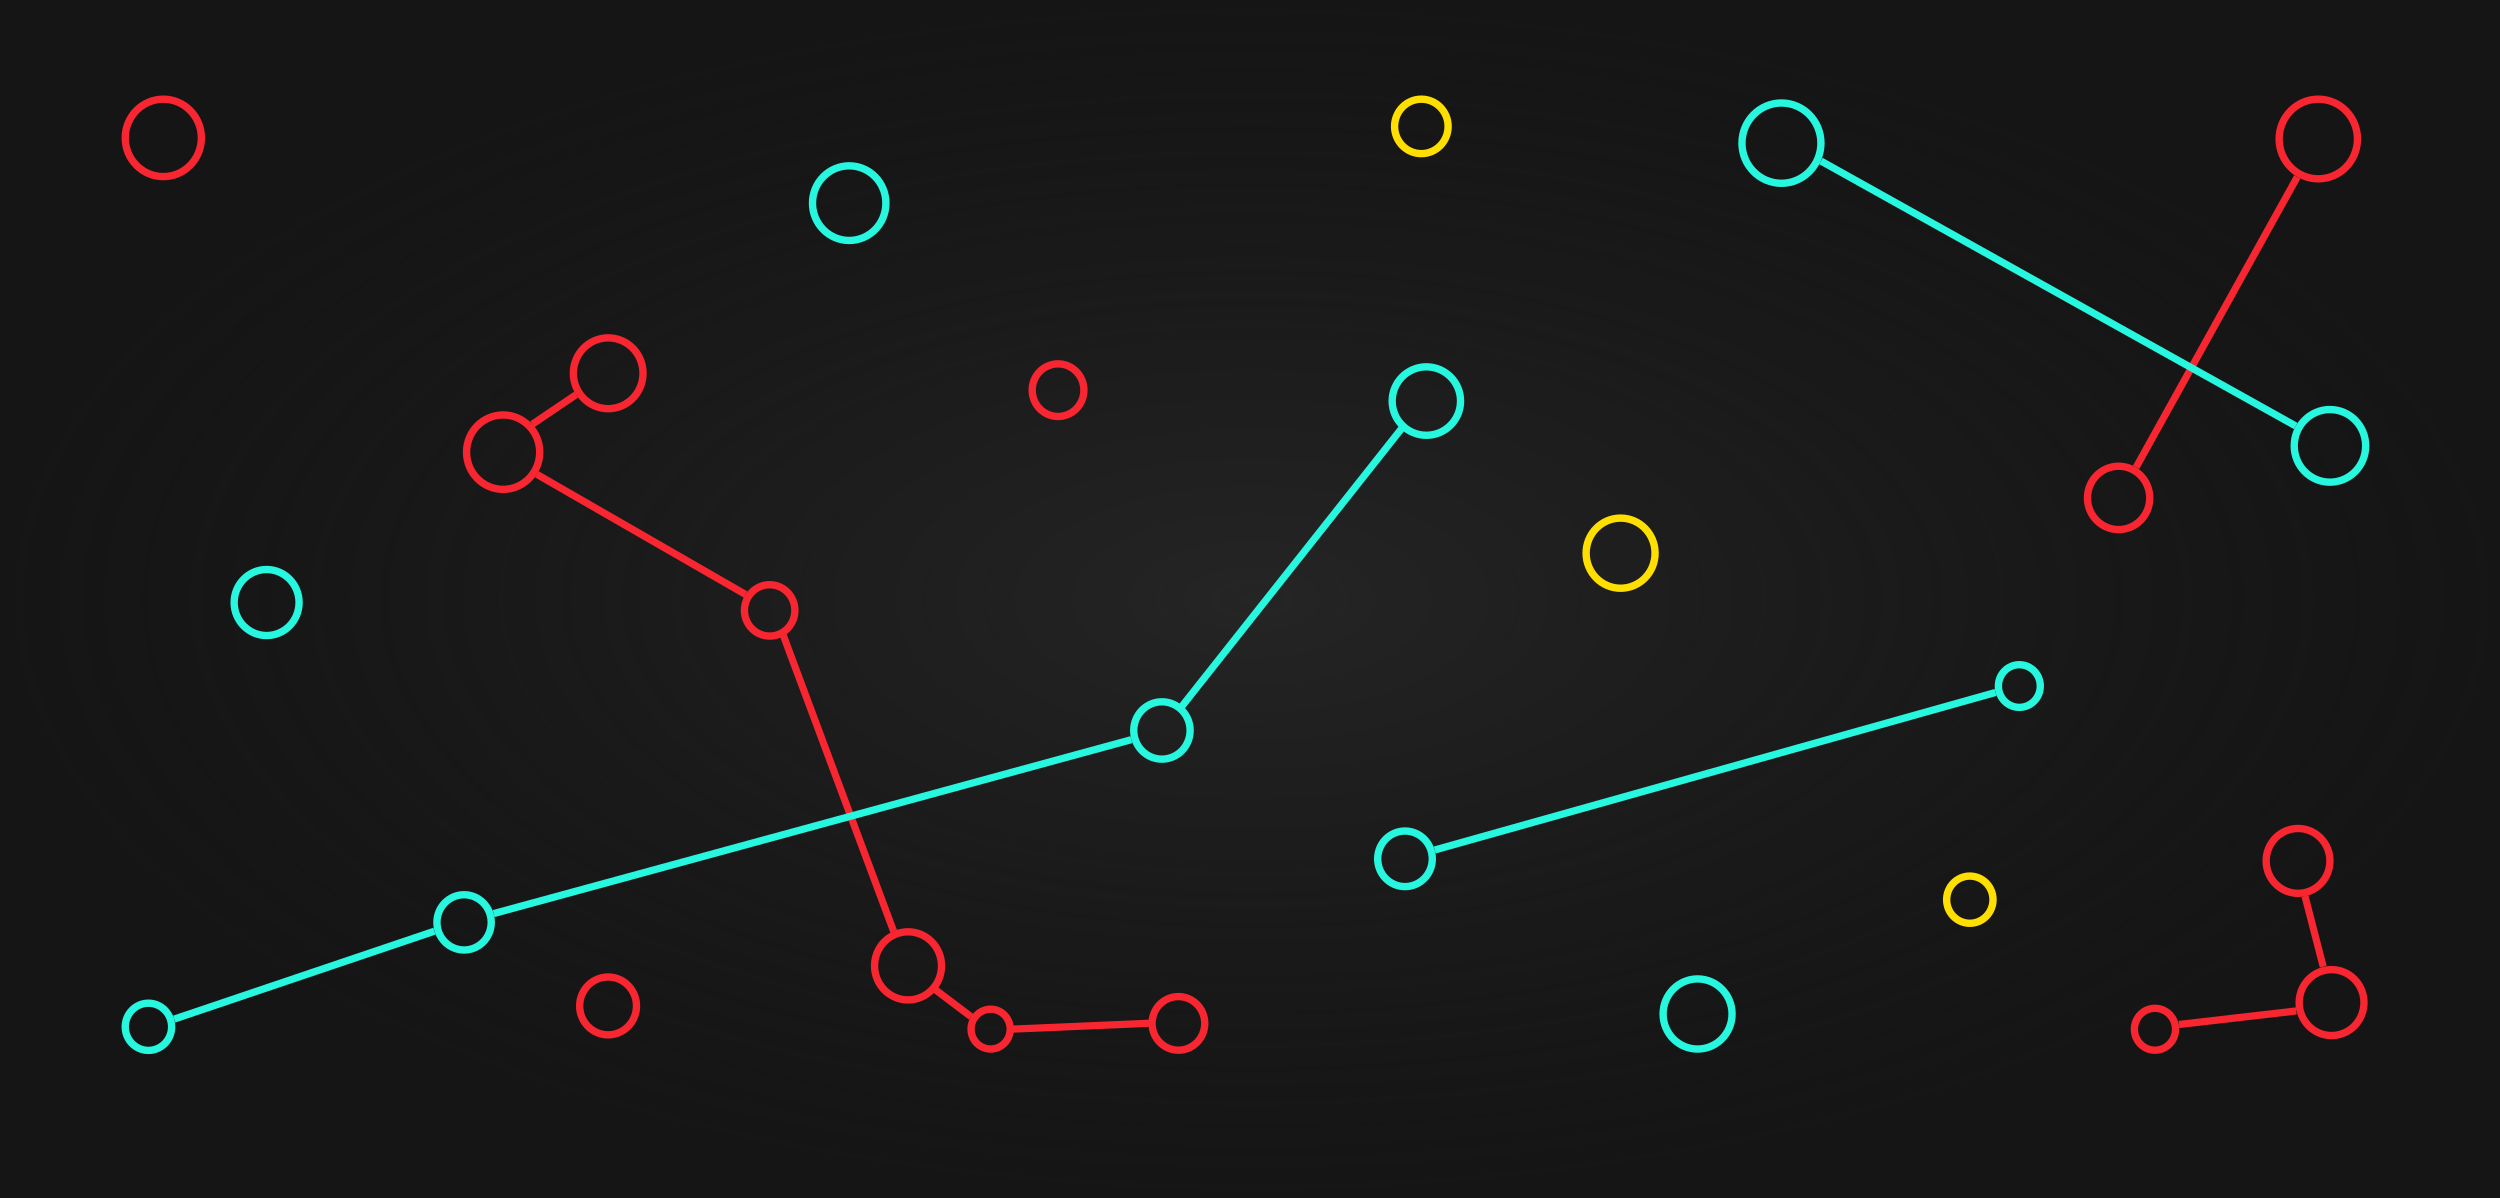 <svg width="1354" height="649" viewBox="0 0 1354 649" fill="none" xmlns="http://www.w3.org/2000/svg">
<g clip-path="url(#clip0)">
<rect width="1354" height="649" fill="#151515"/>
<path d="M0 0H1356V649H0V0Z" fill="url(#paint0_radial)"/>
<path d="M784.296 68.462C784.296 76.638 777.777 83.213 769.801 83.213C761.825 83.213 755.307 76.638 755.307 68.462C755.307 60.286 761.825 53.711 769.801 53.711C777.777 53.711 784.296 60.286 784.296 68.462Z" stroke="#FFDF00" stroke-width="4"/>
<path d="M896.387 299.596C896.387 310.116 887.997 318.592 877.712 318.592C867.428 318.592 859.038 310.116 859.038 299.596C859.038 289.075 867.428 280.6 877.712 280.6C887.997 280.6 896.387 289.075 896.387 299.596Z" stroke="#FFDF00" stroke-width="4"/>
<path d="M1079.41 487.268C1079.41 494.357 1073.76 500.05 1066.85 500.05C1059.95 500.05 1054.3 494.357 1054.3 487.268C1054.3 480.179 1059.95 474.486 1066.85 474.486C1073.76 474.486 1079.41 480.179 1079.41 487.268Z" stroke="#FFDF00" stroke-width="4"/>
<path d="M1276.8 75.284C1276.8 87.228 1267.28 96.858 1255.59 96.858C1243.91 96.858 1234.38 87.228 1234.38 75.284C1234.38 63.341 1243.91 53.711 1255.59 53.711C1267.28 53.711 1276.8 63.341 1276.8 75.284Z" stroke="#F72630" stroke-width="4"/>
<path d="M1164.31 269.67C1164.31 279.179 1156.73 286.835 1147.44 286.835C1138.15 286.835 1130.57 279.179 1130.57 269.67C1130.57 260.161 1138.15 252.506 1147.44 252.506C1156.73 252.506 1164.31 260.161 1164.31 269.67Z" stroke="#F72630" stroke-width="4"/>
<path d="M1242.53 94.867L1155.22 252.135L1158.59 254.062L1245.89 96.794L1242.53 94.867Z" fill="#F72630"/>
<path d="M1178.28 557.442C1178.28 563.738 1173.26 568.789 1167.14 568.789C1161.01 568.789 1155.99 563.738 1155.99 557.442C1155.99 551.146 1161.01 546.095 1167.14 546.095C1173.26 546.095 1178.28 551.146 1178.28 557.442Z" stroke="#F72630" stroke-width="4"/>
<path d="M1280.33 542.997C1280.33 552.885 1272.44 560.848 1262.78 560.848C1253.11 560.848 1245.23 552.885 1245.23 542.997C1245.23 533.109 1253.11 525.146 1262.78 525.146C1272.44 525.146 1280.33 533.109 1280.33 542.997Z" stroke="#F72630" stroke-width="4"/>
<path d="M1261.89 466.27C1261.89 476.001 1254.13 483.837 1244.62 483.837C1235.11 483.837 1227.35 476.001 1227.35 466.27C1227.35 456.539 1235.11 448.703 1244.62 448.703C1254.13 448.703 1261.89 456.539 1261.89 466.27Z" stroke="#F72630" stroke-width="4"/>
<path d="M1250.23 484.787L1246.49 485.785L1256.39 524.03L1260.12 523.032L1250.23 484.787Z" fill="#F72630"/>
<path d="M1243.41 545.575L1179.91 552.91L1180.35 556.809L1243.85 549.475L1243.41 545.575Z" fill="#F72630"/>
<path d="M344.733 544.812C344.733 553.494 337.811 560.479 329.337 560.479C320.863 560.479 313.941 553.494 313.941 544.812C313.941 536.13 320.863 529.145 329.337 529.145C337.811 529.145 344.733 536.13 344.733 544.812Z" stroke="#F72630" stroke-width="4"/>
<path d="M109.072 74.683C109.072 86.294 99.811 95.654 88.452 95.654C77.094 95.654 67.833 86.294 67.833 74.683C67.833 63.071 77.094 53.711 88.452 53.711C99.811 53.711 109.072 63.071 109.072 74.683Z" stroke="#F72630" stroke-width="4"/>
<path d="M587.041 211.317C587.041 219.219 580.742 225.571 573.036 225.571C565.33 225.571 559.031 219.219 559.031 211.317C559.031 203.416 565.33 197.063 573.036 197.063C580.742 197.063 587.041 203.416 587.041 211.317Z" stroke="#F72630" stroke-width="4"/>
<path d="M348.261 202.165C348.261 212.792 339.787 221.353 329.398 221.353C319.008 221.353 310.534 212.792 310.534 202.165C310.534 191.539 319.008 182.978 329.398 182.978C339.787 182.978 348.261 191.539 348.261 202.165Z" stroke="#F72630" stroke-width="4"/>
<path d="M292.313 244.896C292.313 256.056 283.412 265.051 272.497 265.051C261.582 265.051 252.681 256.056 252.681 244.896C252.681 233.735 261.582 224.741 272.497 224.741C283.412 224.741 292.313 233.735 292.313 244.896Z" stroke="#F72630" stroke-width="4"/>
<path d="M430.513 330.594C430.513 338.303 424.368 344.498 416.853 344.498C409.337 344.498 403.192 338.303 403.192 330.594C403.192 322.886 409.337 316.69 416.853 316.69C424.368 316.69 430.513 322.886 430.513 330.594Z" stroke="#F72630" stroke-width="4"/>
<path d="M509.937 523.113C509.937 533.333 501.787 541.564 491.799 541.564C481.811 541.564 473.661 533.333 473.661 523.113C473.661 512.894 481.811 504.663 491.799 504.663C501.787 504.663 509.937 512.894 509.937 523.113Z" stroke="#F72630" stroke-width="4"/>
<path d="M547.122 557.367C547.122 563.356 542.349 568.158 536.526 568.158C530.703 568.158 525.93 563.356 525.93 557.367C525.93 551.378 530.703 546.575 536.526 546.575C542.349 546.575 547.122 551.378 547.122 557.367Z" stroke="#F72630" stroke-width="4"/>
<path d="M652.5 554.267C652.5 562.316 646.082 568.789 638.23 568.789C630.378 568.789 623.961 562.316 623.961 554.267C623.961 546.217 630.378 539.744 638.23 539.744C646.082 539.744 652.5 546.217 652.5 554.267Z" stroke="#F72630" stroke-width="4"/>
<path d="M623.157 552.193L547.504 555.437L547.667 559.358L623.32 556.114L623.157 552.193Z" fill="#F72630"/>
<path d="M506.143 533.257L503.835 536.405L524.776 552.235L527.084 549.087L506.143 533.257Z" fill="#F72630"/>
<path d="M425.689 342.446L422.075 343.836L482.19 505.099L485.804 503.71L425.689 342.446Z" fill="#F72630"/>
<path d="M291.64 255.161L289.734 258.575L402.835 323.686L404.74 320.272L291.64 255.161Z" fill="#F72630"/>
<path d="M310.989 212.075L287.208 228.158L289.35 231.425L313.131 215.342L310.989 212.075Z" fill="#F72630"/>
<path d="M161.977 326.329C161.977 336.235 154.077 344.213 144.397 344.213C134.717 344.213 126.818 336.235 126.818 326.329C126.818 316.423 134.717 308.445 144.397 308.445C154.077 308.445 161.977 316.423 161.977 326.329Z" stroke="#26F7DE" stroke-width="4"/>
<path d="M938.083 549.172C938.083 559.693 929.693 568.168 919.408 568.168C909.124 568.168 900.734 559.693 900.734 549.172C900.734 538.652 909.124 530.177 919.408 530.177C929.693 530.177 938.083 538.652 938.083 549.172Z" stroke="#26F7DE" stroke-width="4"/>
<path d="M479.803 110.026C479.803 121.222 470.874 130.245 459.924 130.245C448.974 130.245 440.045 121.222 440.045 110.026C440.045 98.83 448.974 89.807 459.924 89.807C470.874 89.807 479.803 98.83 479.803 110.026Z" stroke="#26F7DE" stroke-width="4"/>
<path d="M986.218 77.523C986.218 89.565 976.615 99.273 964.833 99.273C953.051 99.273 943.447 89.565 943.447 77.523C943.447 65.482 953.051 55.774 964.833 55.774C976.615 55.774 986.218 65.482 986.218 77.523Z" stroke="#26F7DE" stroke-width="4"/>
<path d="M1281.25 241.475C1281.25 252.371 1272.56 261.151 1261.9 261.151C1251.24 261.151 1242.55 252.371 1242.55 241.475C1242.55 230.58 1251.24 221.799 1261.9 221.799C1272.56 221.799 1281.25 230.58 1281.25 241.475Z" stroke="#26F7DE" stroke-width="4"/>
<path d="M987.121 85.479L985.26 88.918L1242.45 232.447L1244.31 229.007L987.121 85.479Z" fill="#26F7DE"/>
<path d="M775.736 465.136C775.736 473.478 769.085 480.188 760.945 480.188C752.805 480.188 746.154 473.478 746.154 465.136C746.154 456.793 752.805 450.084 760.945 450.084C769.085 450.084 775.736 456.793 775.736 465.136Z" stroke="#26F7DE" stroke-width="4"/>
<path d="M1105.02 371.563C1105.02 377.972 1099.91 383.115 1093.67 383.115C1087.44 383.115 1082.33 377.972 1082.33 371.563C1082.33 365.153 1087.44 360.01 1093.67 360.01C1099.91 360.01 1105.02 365.153 1105.02 371.563Z" stroke="#26F7DE" stroke-width="4"/>
<path d="M1080.26 373.134L776.558 458.45L777.588 462.232L1081.29 376.916L1080.26 373.134Z" fill="#26F7DE"/>
<path d="M92.955 556.115C92.955 563.208 87.302 568.904 80.394 568.904C73.486 568.904 67.833 563.208 67.833 556.115C67.833 549.023 73.486 543.326 80.394 543.326C87.302 543.326 92.955 549.023 92.955 556.115Z" stroke="#26F7DE" stroke-width="4"/>
<path d="M266.051 499.557C266.051 507.852 259.437 514.524 251.344 514.524C243.251 514.524 236.638 507.852 236.638 499.557C236.638 491.262 243.251 484.59 251.344 484.59C259.437 484.59 266.051 491.262 266.051 499.557Z" stroke="#26F7DE" stroke-width="4"/>
<path d="M644.568 395.621C644.568 404.228 637.704 411.153 629.302 411.153C620.9 411.153 614.036 404.228 614.036 395.621C614.036 387.013 620.9 380.088 629.302 380.088C637.704 380.088 644.568 387.013 644.568 395.621Z" stroke="#26F7DE" stroke-width="4"/>
<path d="M791.036 217.213C791.036 227.452 782.744 235.75 772.519 235.75C762.294 235.75 754.001 227.452 754.001 217.213C754.001 206.973 762.294 198.675 772.519 198.675C782.744 198.675 791.036 206.973 791.036 217.213Z" stroke="#26F7DE" stroke-width="4"/>
<path d="M234.677 502.456L93.736 550.082L94.956 553.805L235.897 506.18L234.677 502.456Z" fill="#26F7DE"/>
<path d="M612.25 398.692L266.859 492.902L267.862 496.692L613.252 402.482L612.25 398.692Z" fill="#26F7DE"/>
<path d="M757.818 230.584L637.982 382.116L640.995 384.574L760.831 233.042L757.818 230.584Z" fill="#26F7DE"/>
</g>
<defs>
<radialGradient id="paint0_radial" cx="0" cy="0" r="1" gradientUnits="userSpaceOnUse" gradientTransform="translate(678 324.5) rotate(90) scale(324.5 678)">
<stop stop-color="#252525"/>
<stop offset="1" stop-color="#1B1B1B" stop-opacity="0"/>
</radialGradient>
<clipPath id="clip0">
<rect width="1354" height="649" fill="white"/>
</clipPath>
</defs>
</svg>

